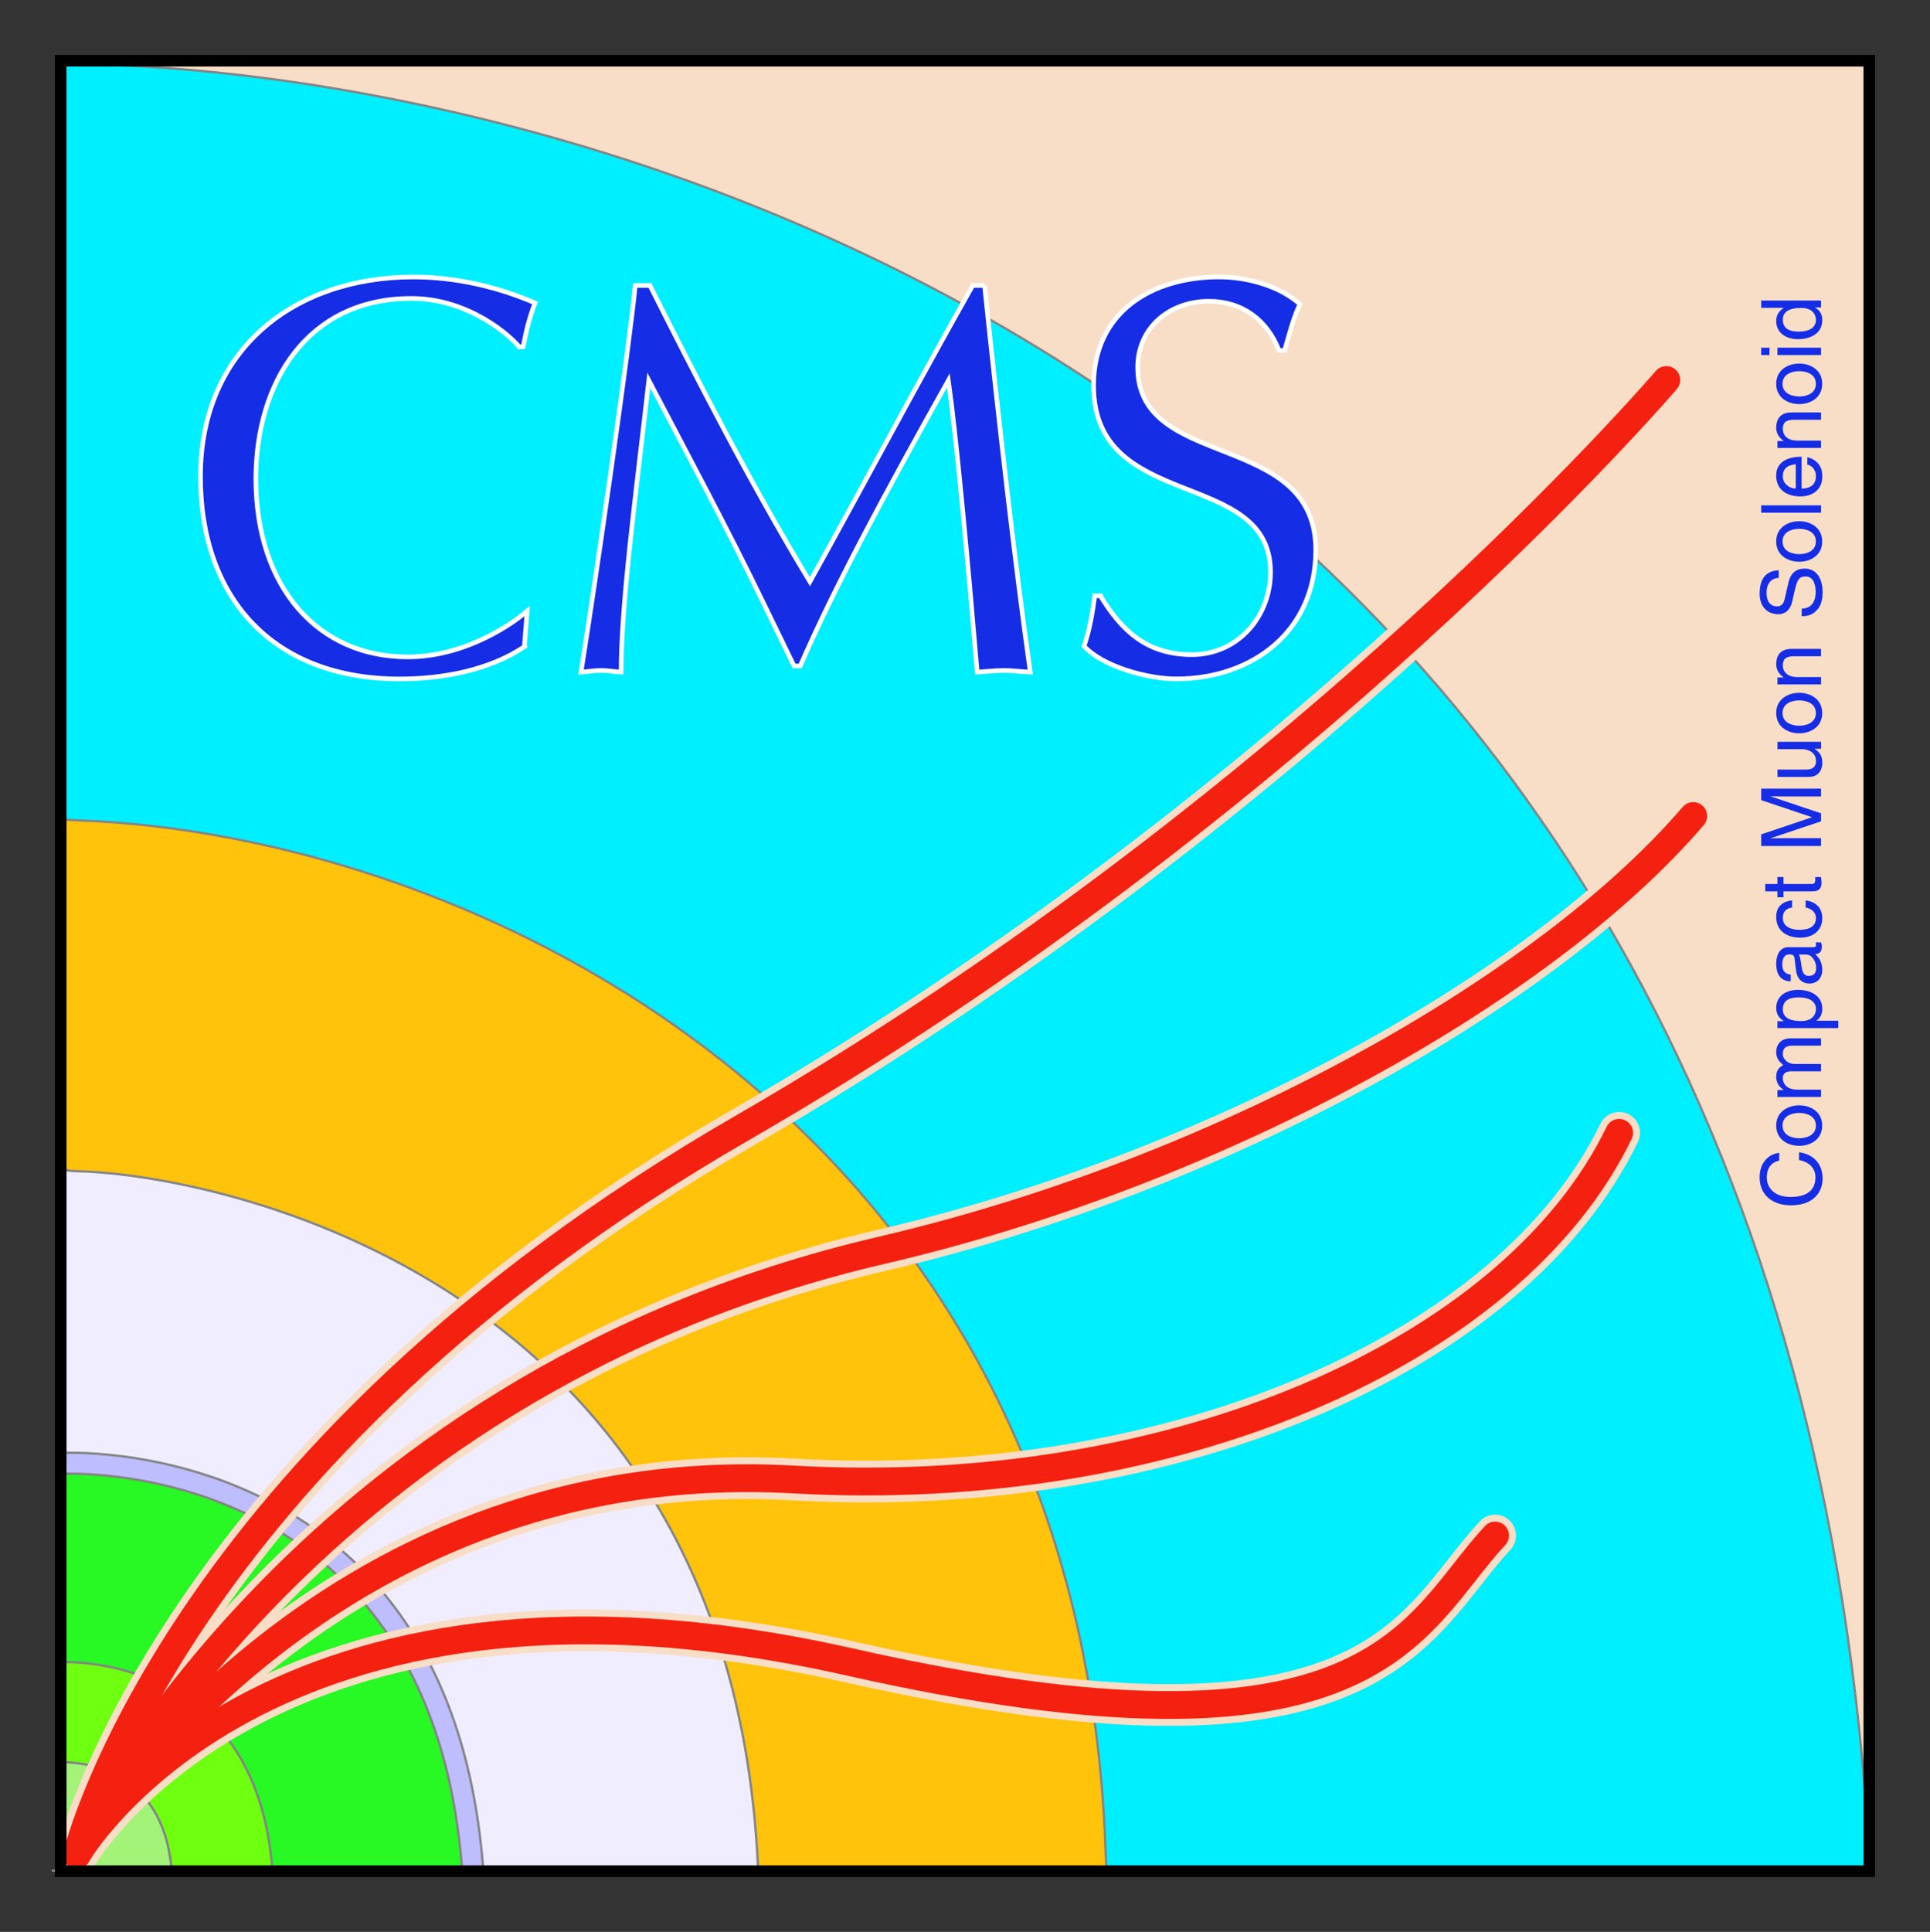<?xml version="1.0" encoding="UTF-8" standalone="no"?>
<svg
   xmlns:dc="http://purl.org/dc/elements/1.1/"
   xmlns:cc="http://web.resource.org/cc/"
   xmlns:rdf="http://www.w3.org/1999/02/22-rdf-syntax-ns#"
   xmlns:svg="http://www.w3.org/2000/svg"
   xmlns="http://www.w3.org/2000/svg"
   xmlns:sodipodi="http://sodipodi.sourceforge.net/DTD/sodipodi-0.dtd"
   xmlns:inkscape="http://www.inkscape.org/namespaces/inkscape"
   width="416.512"
   height="416.828"
   id="svg2261"
   sodipodi:version="0.32"
   inkscape:version="0.45.1"
   sodipodi:docname="CMS-Color-Label.svg"
   sodipodi:docbase="/home/paulini/doc/CMU/Grad_Program/Grad_Webpage/logos"
   inkscape:output_extension="org.inkscape.output.svg.inkscape">
  <rect width="100%" height="100%" fill="#333333" stroke="none"/>
  <sodipodi:namedview
     inkscape:window-height="638"
     inkscape:window-width="872"
     inkscape:pageshadow="2"
     inkscape:pageopacity="0.0"
     guidetolerance="10.0"
     gridtolerance="10.0"
     objecttolerance="10.0"
     borderopacity="1.0"
     bordercolor="#666666"
     pagecolor="#ffffff"
     id="base"
     inkscape:zoom="0.97642192"
     inkscape:cx="208.256"
     inkscape:cy="208.414"
     inkscape:window-x="0"
     inkscape:window-y="0"
     inkscape:current-layer="svg2261" />
  <defs
     id="defs2263">
    <marker
       id="ArrowEnd"
       viewBox="0 0 10 10"
       refX="0"
       refY="5"
       markerUnits="strokeWidth"
       markerWidth="4"
       markerHeight="3"
       orient="auto">
      <path
         d="M 0 0 L 10 5 L 0 10 z"
         id="path2266" />
    </marker>
    <marker
       id="ArrowStart"
       viewBox="0 0 10 10"
       refX="10"
       refY="5"
       markerUnits="strokeWidth"
       markerWidth="4"
       markerHeight="3"
       orient="auto">
      <path
         d="M 10 0 L 0 5 L 10 10 z"
         id="path2269" />
    </marker>
  </defs>
  <g
     id="g2271">
    <path
       style="stroke:none; fill-rule:evenodd; fill:#f8dec6"
       d="M 404.121 13.019L 404.309 403.394L 13.438 403.394L 13.25 13.019L 404.121 13.019"
       id="path2273" />
    <path
       style="stroke:none; fill-rule:evenodd; fill:#00efff"
       d="M 13.184 403.582C 13.184 403.582 405.051 403.332 403.809 403.332C 402.567 403.332 403.664 403.34 403.125 395.226C 382.516 82.809 127.078 14.5 13.828 13.754C 13.403 13.754 13.188 13.781 13.188 13.781L 13.188 403.586"
       id="path2275" />
    <path
       style="stroke:#858585; stroke-width:0.5; fill:none"
       d="M 13.184 403.582C 13.184 403.582 405.051 403.332 403.809 403.332C 402.567 403.332 403.664 403.34 403.125 395.226C 382.516 82.809 127.078 14.5 13.828 13.754C 13.403 13.754 13.188 13.781 13.188 13.781L 13.188 403.586L 13.184 403.582z"
       id="path2277" />
    <path
       style="stroke:none; fill-rule:evenodd; fill:#ffc30b"
       d="M 12.543 176.684C 12.543 176.684 14.61 176.918 16.578 176.988C 102.578 179.988 233.078 242.488 238.578 398.988C 238.742 403.746 238.883 403.641 238.883 403.641C -16.98 403.641 12.391 403.613 12.391 403.613L 12.539 176.684"
       id="path2279" />
    <path
       style="stroke:#858585; stroke-width:0.5; fill:none"
       d="M 12.543 176.684C 12.543 176.684 14.61 176.918 16.578 176.988C 102.578 179.988 233.078 242.488 238.578 398.988C 238.742 403.746 238.883 403.641 238.883 403.641C -16.98 403.641 12.391 403.613 12.391 403.613L 12.539 176.684L 12.543 176.684z"
       id="path2281" />
    <path
       style="stroke:none; fill-rule:evenodd; fill:#efedff"
       d="M 13.364 252.336C 13.364 252.336 14.676 252.652 17.106 252.715C 46.571 253.484 157.571 275.484 163.571 402.484C 163.719 405.664 163.512 403.637 163.512 403.637C -7.699 403.637 13.387 403.609 13.387 403.609L 13.364 252.332"
       id="path2283" />
    <path
       style="stroke:#858585; stroke-width:0.5; fill:none"
       d="M 13.364 252.336C 13.364 252.336 14.676 252.652 17.106 252.715C 46.571 253.484 157.571 275.484 163.571 402.484C 163.719 405.664 163.512 403.637 163.512 403.637C -7.699 403.637 13.387 403.609 13.387 403.609L 13.364 252.332L 13.364 252.336z"
       id="path2285" />
    <path
       style="stroke:none; fill-rule:evenodd; fill:#bebeff"
       d="M 13.371 313.48C 13.371 313.48 96.289 308.902 104.164 401.852C 104.321 403.73 104.321 403.73 104.321 403.73C 3.012 403.73 13.367 403.789 13.367 403.789L 13.367 313.48"
       id="path2287" />
    <path
       style="stroke:#858585; stroke-width:0.5; fill:none"
       d="M 13.371 313.48C 13.371 313.48 96.289 308.902 104.164 401.852C 104.321 403.73 104.321 403.73 104.321 403.73C 3.012 403.73 13.367 403.789 13.367 403.789L 13.367 313.48L 13.371 313.48z"
       id="path2289" />
    <path
       style="stroke:none; fill-rule:evenodd; fill:#162de6"
       d="M 113.164 139.539C 105.481 144.66 95.477 146.492 86.203 146.492C 59.367 146.492 43.262 129.539 43.262 102.82C 43.262 75.375 63.512 59.758 89.25 59.758C 98.153 59.758 107.305 61.828 115.477 65.367C 114.258 68.414 113.528 71.586 112.918 74.758L 112.067 74.879C 110.36 72.684 101.332 64.391 88.766 64.391C 66.321 64.391 55.219 82.566 55.219 103.305C 55.219 126.726 68.637 141.73 87.91 141.73C 101.082 141.73 111.332 133.926 113.77 131.852L 113.16 139.535"
       id="path2291" />
    <path
       style="stroke:#ffffff; stroke-width:1; fill:none"
       d="M 113.164 139.539C 105.481 144.66 95.477 146.492 86.203 146.492C 59.367 146.492 43.262 129.539 43.262 102.82C 43.262 75.375 63.512 59.758 89.25 59.758C 98.153 59.758 107.305 61.828 115.477 65.367C 114.258 68.414 113.528 71.586 112.918 74.758L 112.067 74.879C 110.36 72.684 101.332 64.391 88.766 64.391C 66.321 64.391 55.219 82.566 55.219 103.305C 55.219 126.726 68.637 141.73 87.91 141.73C 101.082 141.73 111.332 133.926 113.77 131.852L 113.16 139.535L 113.164 139.539z"
       id="path2293" />
    <path
       style="stroke:none; fill-rule:evenodd; fill:#162de6"
       d="M 212.469 61.586C 215.641 91.715 219.055 121.726 222.348 145.027C 220.153 144.906 218.446 144.664 216.617 144.664C 214.668 144.664 212.715 144.906 210.887 145.027C 208.817 120.508 206.375 94.16 204.668 82.082C 190.52 107.332 180.028 126.852 172.707 143.687L 171.367 143.687L 164.66 129.902C 156.856 113.801 148.317 97.941 140.02 82.082C 137.336 105.867 134.043 130.023 134.043 145.027C 132.457 144.906 131.117 144.664 129.774 144.664C 128.188 144.664 126.848 144.906 125.383 145.027C 128.555 125.387 135.871 74.394 137.094 61.586L 140.266 61.586C 150.024 80.98 161.735 103.914 174.789 125.508C 186.375 104.648 197.602 83.422 209.922 61.586L 212.481 61.586"
       id="path2295" />
    <path
       style="stroke:#ffffff; stroke-width:1; fill:none"
       d="M 212.469 61.586C 215.641 91.715 219.055 121.726 222.348 145.027C 220.153 144.906 218.446 144.664 216.617 144.664C 214.668 144.664 212.715 144.906 210.887 145.027C 208.817 120.508 206.375 94.16 204.668 82.082C 190.52 107.332 180.028 126.852 172.707 143.687L 171.367 143.687L 164.66 129.902C 156.856 113.801 148.317 97.941 140.02 82.082C 137.336 105.867 134.043 130.023 134.043 145.027C 132.457 144.906 131.117 144.664 129.774 144.664C 128.188 144.664 126.848 144.906 125.383 145.027C 128.555 125.387 135.871 74.394 137.094 61.586L 140.266 61.586C 150.024 80.98 161.735 103.914 174.789 125.508C 186.375 104.648 197.602 83.422 209.922 61.586L 212.481 61.586L 212.469 61.586z"
       id="path2297" />
    <path
       style="stroke:none; fill-rule:evenodd; fill:#162de6"
       d="M 237.473 128.559C 242.227 136.363 247.719 141.242 257.235 141.242C 267.114 141.242 274.188 133.07 274.188 123.434C 274.188 100.746 236.004 110.746 236.004 83.176C 236.004 67.441 248.446 59.754 263.086 59.754C 268.938 59.754 276.016 61.582 280.528 65.609C 279.067 68.781 278.211 72.195 277.235 75.613L 276.016 75.613C 273.457 69.027 268.086 65 260.891 65C 252.473 65 245.524 70.609 245.524 79.269C 245.524 101.715 283.949 92.687 283.949 118.672C 283.949 136.113 270.41 146.484 253.821 146.484C 247.844 146.484 238.086 143.926 233.938 139.41C 235.157 135.875 235.766 132.215 236.254 128.555L 237.473 128.555"
       id="path2299" />
    <path
       style="stroke:#ffffff; stroke-width:1; fill:none"
       d="M 237.473 128.559C 242.227 136.363 247.719 141.242 257.235 141.242C 267.114 141.242 274.188 133.07 274.188 123.434C 274.188 100.746 236.004 110.746 236.004 83.176C 236.004 67.441 248.446 59.754 263.086 59.754C 268.938 59.754 276.016 61.582 280.528 65.609C 279.067 68.781 278.211 72.195 277.235 75.613L 276.016 75.613C 273.457 69.027 268.086 65 260.891 65C 252.473 65 245.524 70.609 245.524 79.269C 245.524 101.715 283.949 92.687 283.949 118.672C 283.949 136.113 270.41 146.484 253.821 146.484C 247.844 146.484 238.086 143.926 233.938 139.41C 235.157 135.875 235.766 132.215 236.254 128.555L 237.473 128.555L 237.473 128.559z"
       id="path2301" />
    <path
       style="stroke:none; fill-rule:evenodd; fill:#28f823"
       d="M 13.36 317.996C 13.36 317.996 92.133 313.648 99.614 401.949C 99.762 403.73 99.762 403.73 99.762 403.73C 3.52 403.73 13.356 403.785 13.356 403.785L 13.356 317.992"
       id="path2303" />
    <path
       style="stroke:#858585; stroke-width:0.5; fill:none"
       d="M 13.36 317.996C 13.36 317.996 92.133 313.648 99.614 401.949C 99.762 403.73 99.762 403.73 99.762 403.73C 3.52 403.73 13.356 403.785 13.356 403.785L 13.356 317.992L 13.36 317.996z"
       id="path2305" />
    <path
       style="stroke:none; fill-rule:evenodd; fill:#6fff11"
       d="M 13.332 358.637C 13.332 358.637 54.793 356.348 58.727 402.82C 58.805 403.758 58.805 403.758 58.805 403.758C 8.153 403.758 13.328 403.785 13.328 403.785L 13.328 358.633"
       id="path2307" />
    <path
       style="stroke:#858585; stroke-width:0.5; fill:none"
       d="M 13.332 358.637C 13.332 358.637 54.793 356.348 58.727 402.82C 58.805 403.758 58.805 403.758 58.805 403.758C 8.153 403.758 13.328 403.785 13.328 403.785L 13.328 358.633L 13.332 358.637z"
       id="path2309" />
    <path
       style="stroke:none; fill-rule:evenodd; fill:#a4f379"
       d="M 13.332 380.238C 13.332 380.238 34.953 379.047 37.008 403.281C 37.047 403.769 37.047 403.769 37.047 403.769C 10.629 403.769 13.328 403.785 13.328 403.785L 13.328 380.238"
       id="path2311" />
    <path
       style="stroke:#858585; stroke-width:0.5; fill:none"
       d="M 13.332 380.238C 13.332 380.238 34.953 379.047 37.008 403.281C 37.047 403.769 37.047 403.769 37.047 403.769C 10.629 403.769 13.328 403.785 13.328 403.785L 13.328 380.238L 13.332 380.238z"
       id="path2313" />
    <path
       style="stroke:#f8dec6; stroke-width:9; stroke-linejoin:round; stroke-linecap:round; fill:none"
       d="M 16.61 400.121C 16.61 400.121 63.153 299.359 190.227 269.773C 263.414 252.734 333.414 213.398 365.414 176.066"
       id="path2315" />
    <path
       style="stroke:#f8dec6; stroke-width:9; stroke-linejoin:round; stroke-linecap:round; fill:none"
       d="M 359.61 81.988C 359.61 81.988 281.61 173.32 160.164 243.371C 37.297 314.238 16.614 400.121 16.614 400.121"
       id="path2317" />
    <path
       style="stroke:#f8dec6; stroke-width:9; stroke-linejoin:round; stroke-linecap:round; fill:none"
       d="M 16.61 400.121C 16.61 400.121 67.672 313.379 171.231 319.215C 252.864 323.812 326.422 291.984 349.43 244.418"
       id="path2319" />
    <path
       style="stroke:#f8dec6; stroke-width:9; stroke-linejoin:round; stroke-linecap:round; fill:none"
       d="M 16.61 400.121C 16.61 400.121 57.11 330.16 183.262 358.562C 297.43 384.269 304.657 350.641 322.657 331.305"
       id="path2321" />
    <path
       style="stroke:#f52110; stroke-width:6; stroke-linejoin:round; stroke-linecap:round; fill:none"
       d="M 16.61 400.121C 16.61 400.121 63.153 299.359 190.227 269.773C 263.414 252.734 333.414 213.398 365.414 176.066"
       id="path2323" />
    <path
       style="stroke:#f52110; stroke-width:6; stroke-linejoin:round; stroke-linecap:round; fill:none"
       d="M 359.61 81.988C 359.61 81.988 281.61 173.32 160.164 243.371C 37.297 314.238 16.614 400.121 16.614 400.121"
       id="path2325" />
    <path
       style="stroke:#f52110; stroke-width:6; stroke-linejoin:round; stroke-linecap:round; fill:none"
       d="M 16.61 400.121C 16.61 400.121 67.672 313.379 171.231 319.215C 252.864 323.812 326.422 291.984 349.43 244.418"
       id="path2327" />
    <path
       style="stroke:#f52110; stroke-width:6; stroke-linejoin:round; stroke-linecap:round; fill:none"
       d="M 16.61 400.121C 16.61 400.121 57.11 330.16 183.262 358.562C 297.43 384.269 304.657 350.641 322.657 331.305"
       id="path2329" />
    <path
       style="stroke:#000000; stroke-width:2.5; fill:none"
       d="M 13.102 403.726L 403.41 403.726L 403.41 13.102L 13.102 13.102L 13.102 403.726z"
       id="path2331" />
    <path
       style="stroke:none; fill-rule:evenodd; fill:#162de6"
       d="M 383.969 250.414C 381.703 250.898 381.289 252.789 381.289 254.027C 381.289 256.363 383.016 258.254 386.414 258.254C 389.453 258.254 391.793 257.176 391.793 253.973C 391.793 252.84 391.258 250.879 388.25 250.285L 388.25 248.598C 393.125 249.316 393.34 253.273 393.34 254.246C 393.34 257.176 391.434 260.055 386.469 260.055C 382.496 260.055 379.742 257.789 379.742 254.031C 379.742 250.707 381.809 248.976 383.969 248.726L 383.969 250.414"
       id="path2333" />
    <path
       style="stroke:none; fill-rule:evenodd; fill:#162de6"
       d="M 383.321 242.855C 383.321 239.852 385.856 238.488 388.285 238.488C 390.711 238.488 393.25 239.852 393.25 242.855C 393.25 245.859 390.715 247.223 388.285 247.223C 385.86 247.223 383.321 245.859 383.321 242.855zM 391.883 242.855C 391.883 240.59 389.547 240.121 388.285 240.121C 387.028 240.121 384.688 240.586 384.688 242.855C 384.688 245.121 387.024 245.586 388.285 245.586C 389.543 245.586 391.883 245.121 391.883 242.855"
       id="path2335" />
    <path
       style="stroke:none; fill-rule:evenodd; fill:#162de6"
       d="M 383.59 236.68L 383.59 235.187L 384.918 235.187L 384.918 235.152C 384.414 234.812 383.321 234.004 383.321 232.312C 383.321 230.625 384.344 230.082 384.848 229.812C 383.969 229.023 383.321 228.394 383.321 226.937C 383.321 225.934 383.84 224.027 386.485 224.027L 392.996 224.027L 392.996 225.609L 386.918 225.609C 385.625 225.609 384.742 226.004 384.742 227.352C 384.742 228.68 386 229.562 387.258 229.562L 392.996 229.562L 392.996 231.144L 386.485 231.144C 385.696 231.144 384.742 231.449 384.742 232.617C 384.742 233.516 385.317 235.098 387.871 235.098L 392.996 235.098L 392.996 236.68L 383.59 236.68"
       id="path2337" />
    <path
       style="stroke:none; fill-rule:evenodd; fill:#162de6"
       d="M 383.59 221.816L 383.59 220.324L 384.918 220.324L 384.918 220.289C 384.383 219.914 383.321 219.195 383.321 217.484C 383.321 214.984 385.371 213.562 388.016 213.562C 390.262 213.562 393.266 214.496 393.266 217.699C 393.266 218.957 392.672 219.785 392.008 220.199L 392.008 220.234L 396.719 220.234L 396.719 221.816L 383.586 221.816L 383.59 221.816zM 391.903 217.73C 391.903 216.004 390.34 215.195 388.27 215.195C 387.067 215.195 384.746 215.32 384.746 217.766C 384.746 220.047 387.207 220.301 388.739 220.301C 391.239 220.301 391.903 218.738 391.903 217.73"
       id="path2339" />
    <path
       style="stroke:none; fill-rule:evenodd; fill:#162de6"
       d="M 386.449 211.738C 384.203 211.668 383.321 210.176 383.321 207.855C 383.321 207.102 383.535 204.367 385.946 204.367L 391.36 204.367C 391.754 204.367 391.914 204.172 391.914 203.848C 391.914 203.707 391.879 203.508 391.844 203.328L 392.992 203.328C 393.063 203.598 393.172 203.832 393.172 204.187C 393.172 205.59 392.453 205.805 391.735 205.859C 392.399 206.469 393.262 207.422 393.262 209.258C 393.262 210.984 392.164 212.207 390.547 212.207C 389.758 212.207 387.922 211.976 387.598 209.348L 387.278 206.742C 387.242 206.367 387.098 205.918 386.164 205.918C 385.176 205.918 384.637 206.637 384.637 208.129C 384.637 209.926 385.735 210.18 386.453 210.285L 386.453 211.738L 386.449 211.738zM 388.196 205.945C 388.391 206.195 388.535 206.59 388.789 208.551C 388.895 209.32 389.129 210.562 390.317 210.562C 391.34 210.562 391.953 210.043 391.953 208.855C 391.953 207.383 391 205.945 389.742 205.945L 388.196 205.945"
       id="path2341" />
    <path
       style="stroke:none; fill-rule:evenodd; fill:#162de6"
       d="M 386.754 195.797C 385.496 195.992 384.742 196.695 384.742 198.027C 384.742 199.988 386.61 200.617 388.285 200.617C 389.903 200.617 391.899 200.223 391.899 198.047C 391.899 196.988 391.11 196.07 389.668 195.801L 389.668 194.273C 391.16 194.434 393.266 195.352 393.266 198.102C 393.266 200.746 391.27 202.309 388.555 202.309C 385.645 202.309 383.321 200.906 383.321 197.793C 383.321 195.332 385.117 194.394 386.754 194.269L 386.754 195.797"
       id="path2343" />
    <path
       style="stroke:none; fill-rule:evenodd; fill:#162de6"
       d="M 384.903 190.734L 391.016 190.734C 391.75 190.734 391.75 190.105 391.75 189.781L 391.75 189.226L 392.989 189.226C 393.039 189.801 393.114 190.25 393.114 190.41C 393.114 191.973 392.235 192.316 391.102 192.316L 384.899 192.316L 384.899 193.59L 383.586 193.59L 383.586 192.316L 380.961 192.316L 380.961 190.734L 383.586 190.734L 383.586 189.226L 384.899 189.226L 384.899 190.734"
       id="path2345" />
    <path
       style="stroke:none; fill-rule:evenodd; fill:#162de6"
       d="M 392.996 171.848L 385.371 171.848C 384.996 171.848 383.36 171.812 382.153 171.812L 382.153 171.848L 393 175.48L 393 177.207L 382.172 180.84L 382.172 180.875C 383.36 180.875 384.996 180.84 385.371 180.84L 392.996 180.84L 392.996 182.527L 380.082 182.527L 380.082 180.027L 391 176.34L 391 176.305L 380.082 172.637L 380.082 170.156L 392.996 170.156L 392.996 171.844"
       id="path2347" />
    <path
       style="stroke:none; fill-rule:evenodd; fill:#162de6"
       d="M 392.996 161.551L 391.633 161.551L 391.598 161.586C 392.692 162.25 393.27 163.059 393.27 164.57C 393.27 165.953 392.606 167.625 390.36 167.625L 383.598 167.625L 383.598 166.043L 389.84 166.043C 391.387 166.043 391.907 165.254 391.907 164.226C 391.907 162.23 390.145 161.637 388.778 161.637L 383.598 161.637L 383.598 160.055L 393.004 160.055L 393.004 161.547"
       id="path2349" />
    <path
       style="stroke:none; fill-rule:evenodd; fill:#162de6"
       d="M 383.321 153.848C 383.321 150.844 385.856 149.48 388.285 149.48C 390.711 149.48 393.25 150.844 393.25 153.848C 393.25 156.852 390.715 158.219 388.285 158.219C 385.86 158.219 383.321 156.852 383.321 153.848zM 391.883 153.848C 391.883 151.582 389.547 151.117 388.285 151.117C 387.028 151.117 384.688 151.582 384.688 153.848C 384.688 156.113 387.024 156.582 388.285 156.582C 389.543 156.582 391.883 156.117 391.883 153.848"
       id="path2351" />
    <path
       style="stroke:none; fill-rule:evenodd; fill:#162de6"
       d="M 392.996 140.008L 392.996 141.59L 387.203 141.59C 385.567 141.59 384.742 142.055 384.742 143.602C 384.742 144.5 385.317 146.082 387.871 146.082L 392.996 146.082L 392.996 147.664L 383.59 147.664L 383.59 146.172L 384.918 146.172L 384.918 146.137C 384.414 145.797 383.321 144.914 383.321 143.297C 383.321 141.844 383.914 140.008 386.594 140.008L 392.996 140.008"
       id="path2353" />
    <path
       style="stroke:none; fill-rule:evenodd; fill:#162de6"
       d="M 383.86 124.68C 381.864 124.769 381.235 126.422 381.235 127.879C 381.235 128.976 381.539 130.828 383.5 130.828C 384.594 130.828 384.953 130.059 385.137 129.301L 385.981 125.613C 386.375 123.941 387.383 122.684 389.434 122.684C 392.489 122.684 393.336 125.523 393.336 127.738C 393.336 130.129 392.617 131.062 392.098 131.641C 391.11 132.734 390.031 132.953 388.824 132.953L 388.824 131.316C 391.16 131.316 391.844 129.41 391.844 127.758C 391.844 126.5 391.524 124.379 389.668 124.379C 388.321 124.379 387.891 125.008 387.387 127.129L 386.778 129.773C 386.582 130.617 385.989 132.523 383.739 132.523C 381.727 132.523 379.746 131.211 379.746 128.082C 379.746 123.566 382.442 123.117 383.864 123.047L 383.864 124.684"
       id="path2355" />
    <path
       style="stroke:none; fill-rule:evenodd; fill:#162de6"
       d="M 383.321 116.828C 383.321 113.824 385.856 112.461 388.285 112.461C 390.711 112.461 393.25 113.824 393.25 116.828C 393.25 119.832 390.715 121.199 388.285 121.199C 385.86 121.199 383.321 119.836 383.321 116.828zM 391.883 116.828C 391.883 114.562 389.547 114.098 388.285 114.098C 387.028 114.098 384.688 114.562 384.688 116.828C 384.688 119.094 387.024 119.562 388.285 119.562C 389.543 119.562 391.883 119.098 391.883 116.828"
       id="path2357" />
    <path
       style="stroke:none; fill-rule:evenodd; fill:#162de6"
       d="M 380.082 110.617L 392.996 110.617L 392.996 109.035L 380.082 109.035L 380.082 110.617z"
       id="path2359" />
    <path
       style="stroke:none; fill-rule:evenodd; fill:#162de6"
       d="M 390.047 98.672C 390.496 98.723 391.824 99.156 392.617 100.344C 392.903 100.773 393.262 101.387 393.262 102.898C 393.262 105.543 391.266 107.105 388.551 107.105C 385.641 107.105 383.317 105.703 383.317 102.59C 383.317 99.875 385.473 98.543 388.801 98.543L 388.801 105.414C 390.762 105.414 391.895 104.496 391.895 102.684C 391.895 101.191 390.746 100.309 390.043 100.258L 390.043 98.676L 390.047 98.672zM 387.547 100.184C 386.094 100.273 384.742 100.883 384.742 102.809C 384.742 104.262 386.09 105.414 387.547 105.414L 387.547 100.18"
       id="path2361" />
    <path
       style="stroke:none; fill-rule:evenodd; fill:#162de6"
       d="M 392.996 88.988L 392.996 90.57L 387.203 90.57C 385.567 90.57 384.742 91.035 384.742 92.582C 384.742 93.48 385.317 95.062 387.871 95.062L 392.996 95.062L 392.996 96.644L 383.59 96.644L 383.59 95.152L 384.918 95.152L 384.918 95.117C 384.414 94.777 383.321 93.894 383.321 92.277C 383.321 90.824 383.914 88.988 386.594 88.988L 392.996 88.988"
       id="path2363" />
    <path
       style="stroke:none; fill-rule:evenodd; fill:#162de6"
       d="M 383.321 82.812C 383.321 79.809 385.856 78.445 388.285 78.445C 390.711 78.445 393.25 79.809 393.25 82.812C 393.25 85.816 390.715 87.184 388.285 87.184C 385.86 87.184 383.321 85.816 383.321 82.812zM 391.883 82.812C 391.883 80.547 389.547 80.082 388.285 80.082C 387.028 80.082 384.688 80.547 384.688 82.812C 384.688 85.078 387.024 85.547 388.285 85.547C 389.543 85.547 391.883 85.082 391.883 82.812"
       id="path2365" />
    <path
       style="stroke:none; fill-rule:evenodd; fill:#162de6"
       d="M 392.996 75.019L 392.996 76.602L 383.59 76.602L 383.59 75.019L 392.996 75.019zM 381.879 76.605L 380.082 76.605L 380.082 75.023L 381.879 75.023L 381.879 76.605"
       id="path2367" />
    <path
       style="stroke:none; fill-rule:evenodd; fill:#162de6"
       d="M 392.996 64.84L 392.996 66.332L 391.703 66.332L 391.703 66.367C 392.977 67.051 393.266 68.129 393.266 69.047C 393.266 72.246 390.262 73.184 388.016 73.184C 385.371 73.184 383.321 71.766 383.321 69.262C 383.321 67.555 384.379 66.836 384.918 66.457L 384.793 66.422L 380.082 66.422L 380.082 64.84L 392.996 64.84zM 391.903 69.012C 391.903 68.008 391.239 66.441 388.739 66.441C 387.211 66.441 384.746 66.691 384.746 68.976C 384.746 71.422 387.067 71.547 388.27 71.547C 390.336 71.547 391.903 70.738 391.903 69.012"
       id="path2369" />
  </g>
</svg>
